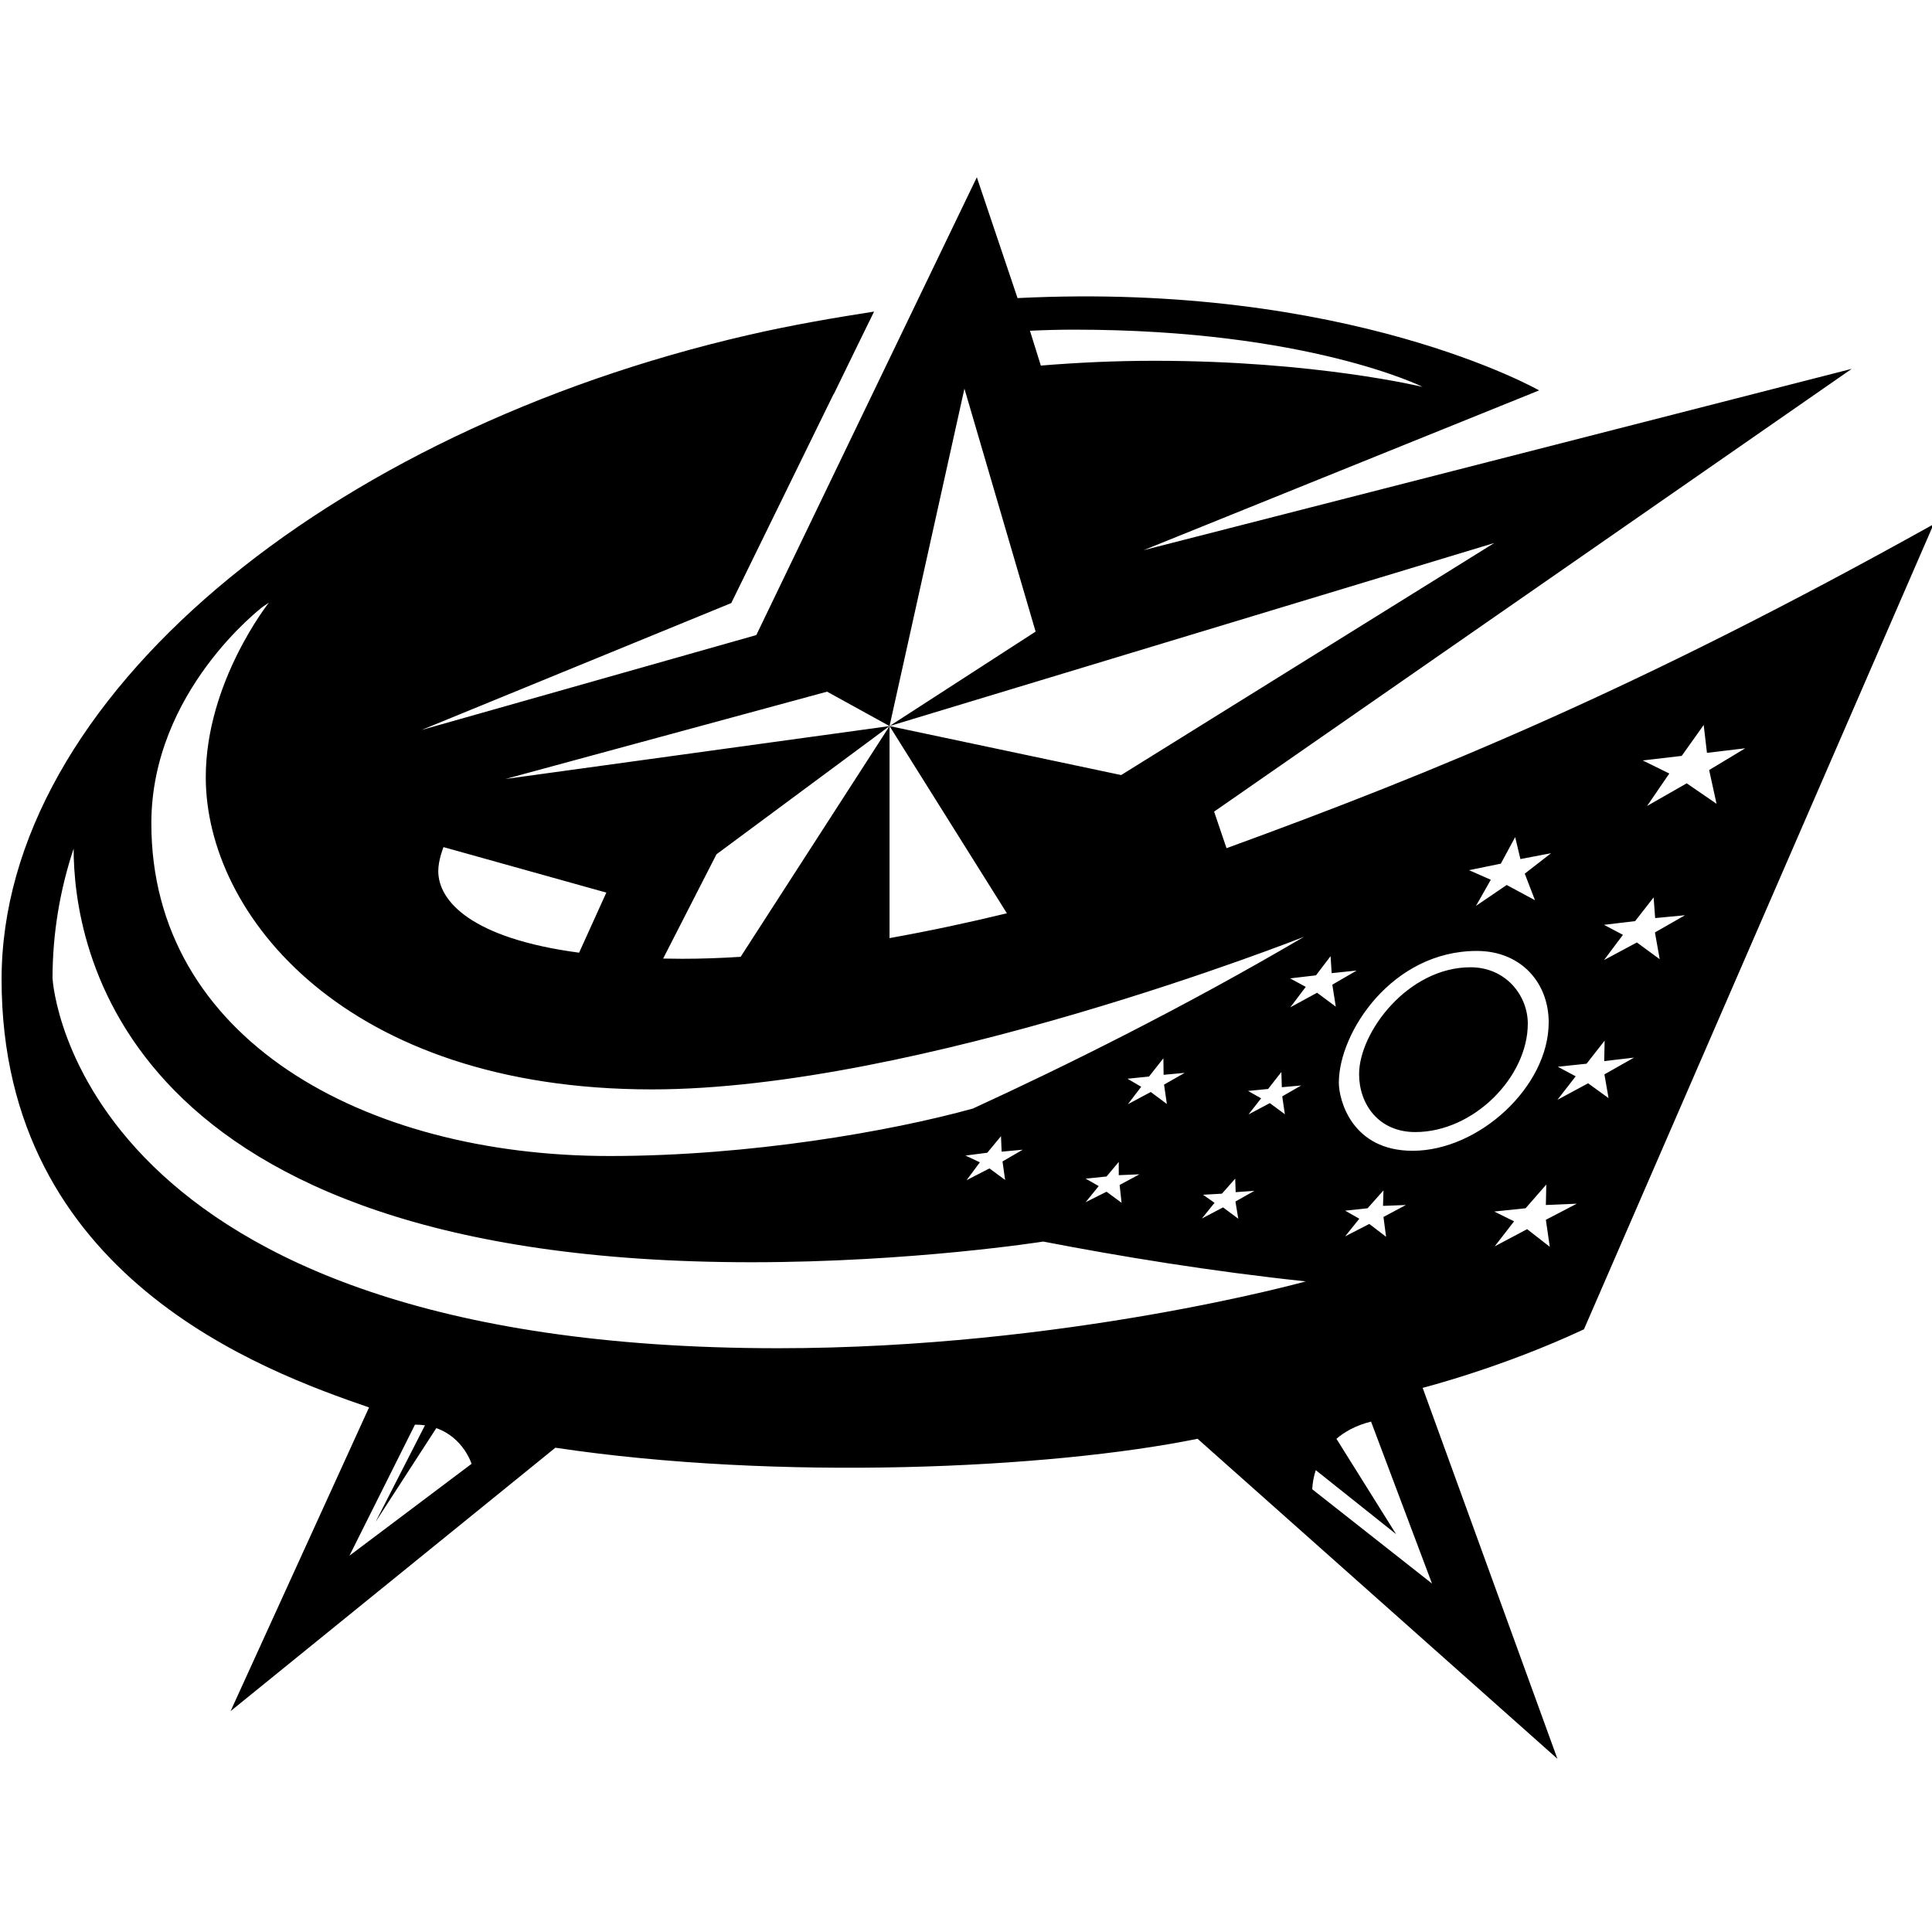 <?xml version="1.0" encoding="UTF-8" standalone="no"?>
<!-- Generator: Adobe Illustrator 13.0.0, SVG Export Plug-In . SVG Version: 6.00 Build 14948)  -->

<svg
   xmlns:dc="http://purl.org/dc/elements/1.1/"
   xmlns:cc="http://creativecommons.org/ns#"
   xmlns:rdf="http://www.w3.org/1999/02/22-rdf-syntax-ns#"
   xmlns:svg="http://www.w3.org/2000/svg"
   xmlns="http://www.w3.org/2000/svg"
   xmlns:sodipodi="http://sodipodi.sourceforge.net/DTD/sodipodi-0.dtd"
   xmlns:inkscape="http://www.inkscape.org/namespaces/inkscape"
   version="1.1"
   x="0px"
   y="0px"
   width="300"
   height="300"
   viewBox="0 0 300 300"
   enable-background="new 0 0 307 264.701"
   xml:space="preserve"
   id="svg2"
   inkscape:version="0.48.3.1 r9886"
   sodipodi:docname="CBS.svg"><defs
     id="defs75"><filter
       id="filter3024"
       inkscape:label="Desaturate"
       x="0"
       y="0"
       width="1"
       height="1"
       inkscape:menu="Color"
       inkscape:menu-tooltip="Render in shades of gray by reducing saturation to zero"
       color-interpolation-filters="sRGB"><feColorMatrix
         id="feColorMatrix3026"
         type="saturate"
         values="0" /></filter></defs><sodipodi:namedview
     pagecolor="#ffffff"
     bordercolor="#666666"
     borderopacity="1"
     objecttolerance="10"
     gridtolerance="10"
     guidetolerance="10"
     inkscape:pageopacity="0"
     inkscape:pageshadow="2"
     inkscape:window-width="1366"
     inkscape:window-height="744"
     id="namedview73"
     showgrid="false"
     fit-margin-top="0"
     fit-margin-left="0"
     fit-margin-right="0"
     fit-margin-bottom="0"
     inkscape:zoom="1.7831441"
     inkscape:cx="109.04173"
     inkscape:cy="134.89298"
     inkscape:window-x="0"
     inkscape:window-y="24"
     inkscape:window-maximized="1"
     inkscape:current-layer="svg2" /><path
     style="fill:#000000"
     d="m 151.682,27.527 -34.242,71.087 -51.989,14.738 48.101,-19.707 15.887,-32.451 0.034,0 3.211,-6.592 3.042,-6.22 C 129.553,49.344 123.002,50.458 116.29,52 50.844,67.042 0.246,108.493 0.246,152.09 c 0,46.168 40.723,60.824 57.059,66.456 L 35.806,265.701 86.24,224.8 c 34.664,5.199 76.697,3.292 99.718,-1.386 l 55.876,49.69 -20.924,-57.6 c 0,0 12.367,-3.143 25.048,-9.093 L 300.245,81.409 C 254.431,106.944 222.906,119.878 190.454,131.707 l -1.927,-5.679 99.008,-68.755 -109.96,28.158 61.42,-24.811 c 0,0 -29.588,-16.897 -80.991,-14.332 l -6.321,-18.761 z m 15.144,23.662 c 36.309,0 54.084,8.89 54.084,8.89 0,0 -16.658,-4.056 -41.645,-4.056 -5.901,0 -11.795,0.262 -17.645,0.744 l -1.69,-5.408 c 2.373,-0.114 4.671,-0.169 6.896,-0.169 z m -17.07,9.161 11.053,37.724 -22.682,14.67 93.904,-28.428 -57.938,36.034 -35.966,-7.606 18.22,29.07 c -5.732,1.392 -11.89,2.723 -18.22,3.854 l 0,-32.924 -23.121,35.831 c -3.068,0.197 -6.109,0.304 -9.093,0.304 -1.001,0 -1.988,-0.016 -2.941,-0.034 l 8.282,-16.192 26.873,-19.91 -59.628,8.214 49.927,-13.555 9.701,5.341 11.628,-52.394 z M 41.755,93.578 c 0,0 -9.803,12.32 -9.803,27.11 0,21.324 21.672,48.473 69.262,48.473 41.367,0 101.029,-23.599 101.273,-23.696 -18.628,10.952 -37.057,20.075 -51.414,26.67 -12.837,3.552 -34.694,7.369 -56.417,7.369 -38.282,0 -71.155,-18.303 -71.155,-51.651 0,-20.489 17.172,-33.532 17.307,-33.634 0.314,-0.216 0.63,-0.428 0.946,-0.642 z m 222.794,18.997 0.507,4.327 5.949,-0.71 -5.611,3.38 1.149,5.239 -4.631,-3.177 -6.152,3.515 3.448,-5.037 -4.124,-2.028 6.051,-0.71 3.414,-4.8 z m -29.273,17.408 0.811,3.414 4.766,-0.913 -4.09,3.177 1.589,4.124 -4.394,-2.366 -4.766,3.245 2.299,-4.056 -3.38,-1.487 4.935,-1.014 2.231,-4.124 z m -166.411,1.555 25.284,7.065 -4.225,9.33 c -16.75,-2.229 -21.87,-8.024 -21.87,-12.676 0,-1.734 0.811,-3.718 0.811,-3.718 z m -57.431,0.237 c 0,14.695 6.827,64.225 105.262,64.225 24.958,0 45.296,-3.211 45.296,-3.211 11.976,2.31 25.958,4.61 40.766,6.186 0,0 -37.25,10.377 -81.938,10.377 -108.795,0 -112.604,-56.435 -112.665,-57.465 0.013,-7.01 1.16,-13.741 3.279,-20.113 z m 245.34,7.572 0.237,3.211 4.631,-0.439 -4.665,2.67 0.744,4.158 -3.549,-2.603 -5.104,2.738 2.941,-3.921 -2.941,-1.555 4.834,-0.575 2.873,-3.684 z m -27.448,8.315 c 6.846,0 11.155,4.935 11.155,11.087 0,9.966 -10.813,19.944 -21.127,19.944 -9.444,0 -11.459,-7.894 -11.459,-10.58 0,-7.799 8.259,-20.451 21.431,-20.451 z m -22.715,0.811 0.169,2.637 3.887,-0.406 -3.786,2.197 0.541,3.414 -2.907,-2.163 -4.158,2.265 2.4,-3.177 -2.434,-1.318 4.023,-0.473 2.265,-2.975 z m 21.735,1.724 c -9.748,-0.001 -17.307,10.114 -17.307,16.597 0,4.621 3.001,8.992 8.721,8.992 9.071,0 17.476,-8.549 17.476,-16.834 0,-4.362 -3.405,-8.755 -8.89,-8.755 z m 20.822,11.392 -0.068,3.177 4.631,-0.541 -4.597,2.603 0.642,3.684 -3.177,-2.299 -4.766,2.569 2.839,-3.651 -2.772,-1.487 4.462,-0.473 2.806,-3.583 z m -68.518,2.738 0.034,2.569 3.279,-0.304 -3.211,1.825 0.439,3.008 -2.501,-1.859 -3.549,1.893 2.062,-2.704 -2.13,-1.251 3.346,-0.338 2.231,-2.839 z m 18.321,2.13 0.068,2.366 3.008,-0.27 -2.941,1.69 0.406,2.772 -2.332,-1.724 -3.313,1.758 1.961,-2.501 -2.028,-1.149 3.11,-0.304 2.062,-2.637 z m -43.538,9.972 0.101,2.4 3.279,-0.304 -3.144,1.825 0.406,2.873 -2.434,-1.792 -3.549,1.825 2.062,-2.772 -2.231,-1.048 3.38,-0.439 2.13,-2.569 z m 18.287,3.989 0,2.062 3.211,-0.135 -3.076,1.656 0.304,2.772 -2.332,-1.724 -3.245,1.623 2.028,-2.501 -2.028,-1.149 3.245,-0.338 1.893,-2.265 z m 18.084,2.603 0.068,2.096 2.907,-0.203 -2.941,1.656 0.439,2.67 -2.366,-1.758 -3.279,1.724 1.961,-2.434 -1.792,-1.251 2.941,-0.169 2.062,-2.332 z m 48.304,0.913 -0.068,3.177 4.8,-0.203 -4.8,2.501 0.608,4.192 -3.515,-2.738 -5.037,2.67 3.008,-3.887 -3.076,-1.521 4.868,-0.507 3.211,-3.684 z m -25.284,0.913 -0.068,2.4 3.549,-0.135 -3.482,1.859 0.406,3.076 -2.603,-1.994 -3.752,1.927 2.197,-2.738 -2.197,-1.251 3.482,-0.372 2.468,-2.772 z m -1.927,35.899 9.465,25.149 -18.592,-14.637 c 0,0 -6.3e-4,-1.281 0.541,-2.975 l 12.473,9.938 -9.262,-14.806 c 1.296,-1.112 3.016,-2.078 5.375,-2.67 z m -148.462,0.473 c 0.551,-0.003 1.066,0.033 1.555,0.101 l -7.673,15.008 9.431,-14.569 c 4.227,1.477 5.476,5.542 5.476,5.544 L 54.262,241.566 64.437,221.217 z"
      /></svg>
